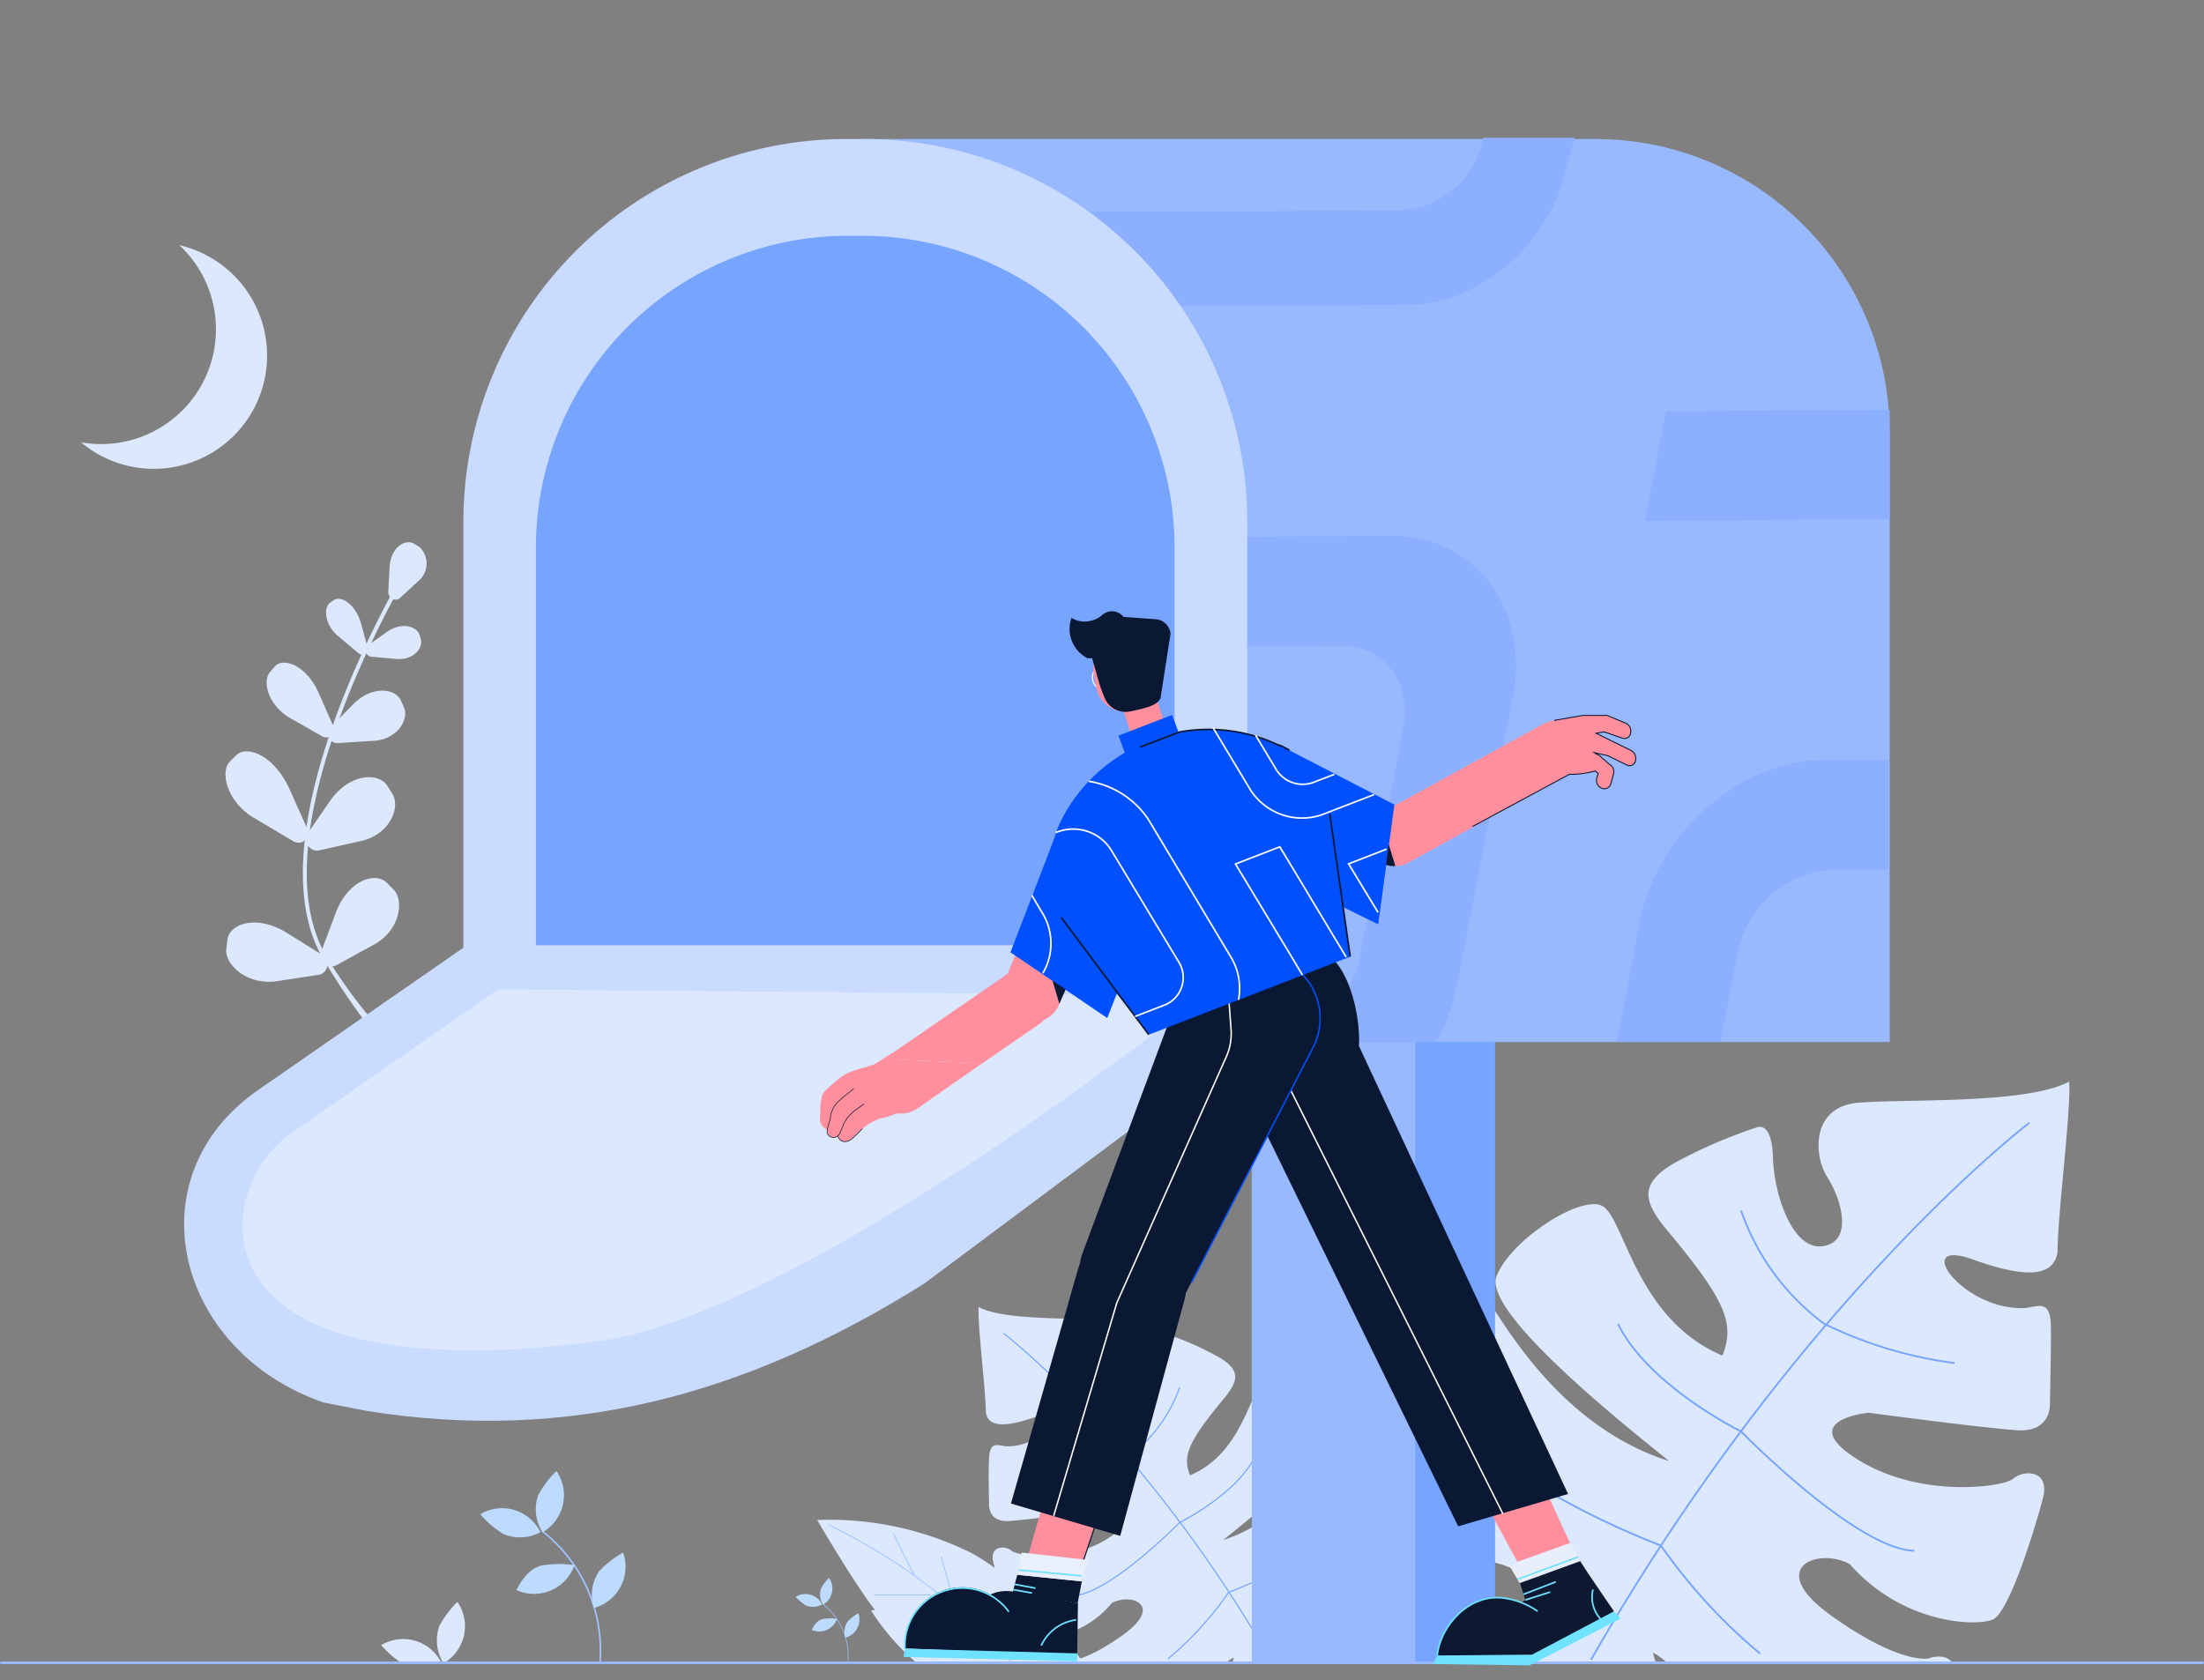 <svg width='320' height='244' fill='none' xmlns='http://www.w3.org/2000/svg'><rect width="100%" height="100%" fill="#808080" stroke="none"/><path d='M71.323 160.413c-11.327 0-20.233-14.382-24.228-20.868-11.07-18.048 10.857-55.272 11.068-55.648l.517.305c-.235.376-21.973 37.295-11.092 55.037 4.371 7.05 14.617 21.338 28.2 20.422l2.186-.165v.588l-2.186.164a56.872 56.872 0 0 1-4.465.165z' fill='#DCE8FE'/><path d='M56.565 82.346c.212-3.008 2.35-4.09 3.525-3.408l.752.447a3.291 3.291 0 0 1-.117 5.005l-2.75 2.538a1.058 1.058 0 0 1-1.598-.94l.188-3.642zm-.494 9.494c2.233-1.622 4.465-.87 4.841.352l.188.658c.376 1.222-1.057 3.055-3.525 2.844l-3.69-.33a.94.94 0 0 1-.493-1.62l2.68-1.904z' fill='#DCE8FE'/><path d='M52.406 90.5c-.846-2.914-2.985-4.019-3.925-3.36l-.564.399c-.94.635-.846 3.126 1.175 4.841l3.008 2.514c.682.47 1.41 0 1.27-.869l-.964-3.525zM51.3 102.25c2.82-2.82 6.134-2.209 6.886-.564l.47 1.034c.776 1.669-.916 4.7-4.465 4.865l-5.264.329a1.37 1.37 0 0 1-1.182-.795 1.363 1.363 0 0 1 .172-1.414l3.384-3.455z' fill='#DCE8FE'/><path d='M46.225 100.535c-1.81-3.995-5.053-5.03-6.251-3.83l-.728.845c-1.175 1.175-.47 4.7 2.749 6.651l4.818 2.749c1.057.494 1.95-.399 1.55-1.574l-2.138-4.841zm1.809 15.604c2.961-4.019 7.05-3.901 8.225-1.998l.729 1.175c1.175 1.904-.353 5.875-4.583 6.815l-6.298 1.41a1.668 1.668 0 0 1-1.457-2.491l3.384-4.911z' fill='#DCE8FE'/><path d='M41.948 114.4c-2.35-4.935-6.228-6.181-7.685-4.7l-.893.893c-1.433 1.41-.47 5.757 3.384 8.107l5.899 3.502c1.316.611 2.35-.494 1.927-1.927l-2.632-5.875zm6.862 18.001c1.857-4.7 5.758-5.781 7.332-4.23l.964.963c1.574 1.528 1.057 5.875-2.726 7.99l-5.64 3.102a1.596 1.596 0 0 1-2.092-2.068l2.162-5.757z' fill='#DCE8FE'/><path d='M41.431 135.338c-4.465-2.632-8.178-1.034-8.413 1.128l-.164 1.34c-.259 2.162 2.89 5.264 7.19 4.7l6.393-.964a1.593 1.593 0 0 0 .94-2.227 1.594 1.594 0 0 0-.611-.663l-5.335-3.314z' fill='#DCE8FE'/><path d='M119.498 232.957a9.584 9.584 0 0 1 3.619 8.296' stroke='#A1C3FF' stroke-width='.094' stroke-miterlimit='10'/><path d='M122.741 237.822a2.724 2.724 0 0 1 .329-2.35 6.72 6.72 0 0 1 1.551-1.199 2.724 2.724 0 0 1-.161 2.188 2.716 2.716 0 0 1-1.719 1.361zm-4.888-1.128s.611-1.457 1.716-1.598a6.192 6.192 0 0 1 1.95 0 2.725 2.725 0 0 1-3.666 1.598zm1.645-3.666a2.707 2.707 0 0 1-.282-2.35 5.9 5.9 0 0 1 1.151-1.551 2.708 2.708 0 0 1-.035 3.159 2.72 2.72 0 0 1-.834.742zm-.141-.024a2.712 2.712 0 0 1-1.159.337 2.71 2.71 0 0 1-1.191-.196 6.328 6.328 0 0 1-1.48-1.269 2.702 2.702 0 0 1 3.83 1.128z' fill='#BDDBFF'/><path d='M126.454 233.85a34.16 34.16 0 0 0 6.603 7.614h24.205c-2.749-4.018-8.695-11.75-16.121-15.886a46.154 46.154 0 0 0-22.489-4.841s5.334 9.165 8.389 13.066l-.587.047z' fill='#DCE8FE'/><path d='M120.274 221.419a86.805 86.805 0 0 1 26.508 19.881m-19.74-9.659 8.154-.047' stroke='#8AB7FF' stroke-width='.094' stroke-miterlimit='10'/><path d='M129.721 222.688s2.82 5.828 3.055 5.992m8.742 8.719-9.189.775m6.369-4.864-2.068-7.332' stroke='#8AB7FF' stroke-width='.094' stroke-miterlimit='10'/><path d='M240.405 241.441c-.282-.893-.399-1.434-.399-1.434a7.324 7.324 0 0 1 1.974 1.434h41.454c-1.058-1.504-3.431-.611-3.431-.611s-3.972.987-13.959-6.087c-9.988-7.073-2.115-10.105 2.514-7.614 7.685 8.742 18.377 9.095 20.774 8.061 2.397-1.034 6.11-13.184 7.262-17.531 1.151-4.348-2.867-4.183-4.277-2.938-1.41 1.246-13.513 2.938-22.631-2.796s1.622-6.768 1.622-6.768 16.144 2.162 21.502 2.538c5.358.376 4.818-4.254 4.818-4.254s.188-7.05.141-10.81c-.047-3.76-1.575-3.031-3.666-2.679-9.118.494-16.803-10.34-7.661-7.05 9.141 3.29 11.75 1.81 12.29-.987 0-5.475 1.974-20.492 1.692-24.839-6.204 3.29-23.5 2.491-30.55 3.055-7.05.564-6.509 7.802-4.582 10.786 1.927 2.985 3.924 9.236-.517 10.035-4.442.799-7.191-7.332-7.356-12.831-.164-5.499-2.35-4.395-2.35-4.395a71.124 71.124 0 0 0-11.75 5.053c-5.616 3.149-4.441 5.828-1.668 9.4 9.235 10.974 10.175 14.1 8.436 18.682-12.807-5.405-14.264-20.445-17.601-21.808-3.337-1.363-13.16 5.076-15.205 10.27-2.044 5.193 18.448 21.549 25.075 26.86-18.025-5.71-25.991-24.228-27.824-25.38-1.833-1.151-14.1 5.875-15.722 20.727-1.621 14.852 17.202 19.035 19.247 19.67 2.044.634 14.828 6.509 10.951 9-3.878 2.491-14.688-5.17-18.048-7.05-3.361-1.88-12.361-15.627-13.56-8.037a44.656 44.656 0 0 0 1.481 20.328h41.524z' fill='#DCE8FE'/><path d='M294.644 163.045s-33.652 25.638-63.638 77.973m52.781-43.076a60.719 60.719 0 0 1-18.941-5.71m0 0a34.382 34.382 0 0 1-12.056-16.45m-.023 32.077s-13.419-6.58-17.861-15.627m6.251 32.218s-22.983-8.648-27.307-17.695m38.917 1.104s16.708 17.108 25.168 17.343m-36.777-.752a80.21 80.21 0 0 0 14.382 15.675' stroke='#76A4FF' stroke-width='.259' stroke-miterlimit='10'/><path d='M150.659 205.65c5.593-1.974.893 4.7-4.7 4.371-1.292-.211-2.209-.587-2.35 1.645-.141 2.233 0 6.604 0 6.604s-.329 2.843 2.961 2.608c3.29-.235 13.184-1.551 13.184-1.551s6.58.658.987 4.16c-5.593 3.501-13.019 2.467-13.865 1.715-.846-.752-3.314-.869-2.632 1.786.681 2.656 2.984 10.105 4.441 10.74a13.889 13.889 0 0 0 12.737-4.935c2.844-1.528 7.661.329 1.528 4.7-6.134 4.371-8.554 3.713-8.554 3.713s-1.316-.494-1.998.282h25.615a4.347 4.347 0 0 1 1.105-.776s0 .282-.235.776h25.356a27.329 27.329 0 0 0 .893-12.338c-.658-4.7-6.18 3.878-8.248 4.959-2.068 1.081-8.672 5.757-11.045 4.253-2.374-1.504 5.428-5.17 6.697-5.546 1.269-.376 12.69-2.961 11.75-12.055-.94-9.095-8.507-13.395-9.635-12.69-1.128.705-5.992 12.032-17.037 15.557 4.065-3.267 16.591-13.278 15.345-16.45-1.245-3.173-7.261-7.05-9.4-6.298-2.138.752-2.937 10.058-10.786 13.371-1.058-2.773-.47-4.7 5.17-11.444 1.692-2.162 2.35-3.807-1.011-5.734a42.912 42.912 0 0 0-7.073-3.173s-1.387-.681-1.481 2.679c-.094 3.361-1.786 8.366-4.512 7.873-2.726-.494-1.504-4.301-.305-6.157 1.198-1.857 1.48-6.251-2.82-6.604-4.301-.352-14.852.141-18.659-1.88-.165 2.656 1.01 11.75 1.057 15.228.212 1.81 1.951 2.656 7.52.611z' fill='#DCE8FE'/><path d='M145.7 193.618s19.834 15.134 37.929 45.966m-31.348-24.534a36.752 36.752 0 0 0 11.609-3.501m-.001-.047a21.15 21.15 0 0 0 7.379-10.035m.024 19.623s8.202-4.042 10.928-9.588m-3.831 19.74s14.1-5.288 16.803-10.834m-23.9.682s-10.246 10.41-15.416 10.622m22.513-.47a48.391 48.391 0 0 1-8.812 9.658' stroke='#76A4FF' stroke-width='.165' stroke-miterlimit='10'/><path d='M64.39 241.535a6.278 6.278 0 0 1-.634-5.335 14.298 14.298 0 0 1 2.656-3.572 6.209 6.209 0 0 1-.118 7.213 6.207 6.207 0 0 1-1.903 1.694zm-6.133-.047a14.667 14.667 0 0 1-2.914-2.585 6.211 6.211 0 0 1 4.956-.624 6.203 6.203 0 0 1 3.81 3.232' fill='#DCE8FE'/><path d='M78.772 222.382a22 22 0 0 1 8.343 19.035' stroke='#A1C3FF' stroke-width='.235' stroke-miterlimit='10'/><path d='M86.222 233.521a6.272 6.272 0 0 1 .729-5.311 14.243 14.243 0 0 1 3.525-2.749 6.23 6.23 0 0 1-4.254 8.06zm-11.232-2.608s1.41-3.29 3.947-3.619a14.787 14.787 0 0 1 4.465 0 6.193 6.193 0 0 1-3.409 3.663 6.19 6.19 0 0 1-5.004-.044zm3.782-8.39a6.223 6.223 0 0 1-.658-5.334 14.109 14.109 0 0 1 2.68-3.572 6.232 6.232 0 0 1-.126 7.209 6.225 6.225 0 0 1-1.896 1.697zm-.305-.023a6.25 6.25 0 0 1-5.358.282 14.086 14.086 0 0 1-3.384-2.891 6.213 6.213 0 0 1 4.943-.611 6.205 6.205 0 0 1 3.8 3.22z' fill='#BDDBFF'/><path d='M30.856 51.866A16.662 16.662 0 0 1 11.75 64.227a16.45 16.45 0 1 0 14.288-28.623 16.685 16.685 0 0 1 4.818 16.262z' fill='#DCE8FE'/><path d='m176.65 99.712 22.748-12.36m-36.566-8.602 14.476-.188m-1.856 59.079 20.186-21.173' stroke='#8AB7FF' stroke-width='.188' stroke-miterlimit='10'/><path d='M84.577 145.467v-21.244' stroke='#8AB7FF' stroke-width='.165' stroke-miterlimit='10'/><path d='M217.07 84.578h-23.711v156.886h23.711V84.578z' fill='#76A4FF'/><path d='M205.461 84.578H181.75v156.886h23.711V84.578z' fill='#99B9FF'/><path d='M124.974 20.188h106.69a42.7 42.7 0 0 1 42.699 42.7v88.43H124.974V20.188z' fill='#99B9FF'/><path d='M140.507 106.128a14.992 14.992 0 0 1 13.653-12.08l40.585-.258c6.227 0 10.293 5.335 9 11.962l-6.345 33.252a15.04 15.04 0 0 1-13.653 12.079l-38.611.235h63.45a28.64 28.64 0 0 0 2.914-8.037l8.155-41.971c2.491-12.948-5.452-23.5-17.672-23.5l-48.927.306c-12.22 0-24.252 10.716-26.767 23.664l-4.089 21.15h15.064l3.243-16.802z' fill='#8CAFFF'/><path d='M.188 241.464h319.624' stroke='#99B9FF' stroke-width='.376' stroke-miterlimit='10' stroke-linecap='round'/><path d='M215.354 20v.117a12.972 12.972 0 0 1-11.75 10.411l-33.323.212h-30.174l-2.655 13.935 24.698-.188h2.35l39.95-.235c10.552 0 20.962-9.259 23.101-20.445L228.655 20h-13.301z' fill='#8CAFFF'/><path d='M122.882 20.188h2.609a55.603 55.603 0 0 1 55.601 55.601v75.529H67.281V75.789a55.601 55.601 0 0 1 55.601-55.601z' fill='#C9DBFF'/><path d='M123.117 34.241h2.138A45.309 45.309 0 0 1 170.54 79.55v57.716H77.809V79.549a45.308 45.308 0 0 1 45.308-45.308z' fill='#76A4FF'/><path d='m134.186 186.404 47-35.086-113.929-13.677L37.6 158.204c-18.447 12.69-12.149 38.046 9.4 45.472l6.275 1.222c29.21 4.653 54.967-2.209 80.911-18.494z' fill='#C9DBFF'/><path d='m72.31 143.681-29.516 20.515a17.136 17.136 0 0 0-7.544 12.432 14.101 14.101 0 0 0 2.491 9.4c6.369 9.118 24.135 12.055 48.951 8.765 30.127-3.924 88.031-50.243 88.031-50.243l-102.413-.869z' fill='#DCE8FE'/><path d='m220.619 229.691 1.41 4.441 8.601-5.569-1.293-1.998-8.718 3.126z' fill='#0D1831'/><path d='m234.343 234.015-12.949 7.661a10.668 10.668 0 0 1-.893-8.155c.376-.963.964-1.198 1.88-1.739l8.249-3.219 3.713 5.452z' fill='#0D1831'/><path d='M225.389 239.091a7.87 7.87 0 0 0-7.402-7.05c-4.512-.494-8.836 3.901-9.4 8.413h14.852s1.974-.893 1.95-1.363z' fill='#0D1831'/><path d='m222.075 241.84-13.959-.188.541-1.245 13.771-.118 11.915-6.298.963 1.058-13.231 6.791z' fill='#6EE2FF'/><path d='M232.415 235.143a4.704 4.704 0 0 1-1.128-4.324' stroke='#6EE2FF' stroke-width='.235' stroke-miterlimit='10'/><path d='m229.502 226.683-8.86 3.219-1.527-2.585 8.836-3.243 1.551 2.609z' fill='#E9EEFB'/><path d='m220.313 229.338 8.836-3.243' stroke='#6EE2FF' stroke-width='.235' stroke-miterlimit='10'/><path d='m227.951 224.074-4.23-9.188-8.531 2.514 5.123 9.4 7.638-2.726z' fill='#FF8F9D'/><path d='M208.657 240.454c.494-4.512 4.7-8.907 9.4-8.413 1.871.19 3.66.862 5.194 1.95m-2.045-2.467 4.677-1.81m-4.418 2.632 3.619-1.151' stroke='#6EE2FF' stroke-width='.235' stroke-miterlimit='10'/><path d='M161.228 100.177c1.094-.33 1.728-1.434 1.416-2.465-.312-1.032-1.45-1.6-2.544-1.27-1.093.33-1.727 1.435-1.415 2.466.311 1.031 1.45 1.599 2.543 1.269z' stroke='#fff' stroke-width='.165' stroke-miterlimit='10'/><path d='m162.145 93.065-.023.005a4.23 4.23 0 0 0-3.304 4.986l.383 1.889a4.23 4.23 0 0 0 4.987 3.304l.023-.005a4.23 4.23 0 0 0 3.304-4.986l-.383-1.889a4.23 4.23 0 0 0-4.987-3.304z' fill='#FF8F9D'/><path d='M165.958 99.289a1.645 1.645 0 1 0 0-3.29 1.645 1.645 0 0 0 0 3.29zm1.966 2.158a2.561 2.561 0 0 0-4.877 1.567l1.919 5.974a2.562 2.562 0 0 0 4.878-1.567l-1.92-5.974z' fill='#FF8F9D'/><path d='m167.579 99.618.917 1.293-1.363.235a9.35 9.35 0 0 0 .446-1.528z' fill='#0A1833'/><path d='m167.649 89.913-4.535-.33a2.114 2.114 0 0 0-2.35-.704 2.157 2.157 0 0 0-1.34 1.41 1.574 1.574 0 0 0 .306 1.621l-1.763 1.575 1.528 5.381c.269.94.607 1.859 1.01 2.75a3.297 3.297 0 0 0 3.596 1.692c2.89-.564 3.948-1.034 4.394-1.904l1.457-9.4a2.346 2.346 0 0 0-2.303-2.091z' fill='#0A1833'/><path d='M164.031 92.85c.258-.235.399-.447.352-.634-.047-.188-1.151-.682-2.561-.564a2.939 2.939 0 0 0-.165-.729 3.337 3.337 0 0 0-1.48-1.716 3.879 3.879 0 0 1-1.904.964 3.644 3.644 0 0 1-2.703-.447 4.936 4.936 0 0 0-.187 2.562 4.882 4.882 0 0 0 2.514 3.314c.495.02.989-.052 1.457-.212a3.744 3.744 0 0 0 1.716-1.175 5.025 5.025 0 0 0 5.987.42 5.02 5.02 0 0 0 1.509-1.501l-4.535-.282z' fill='#0A1833'/><path d='m165.276 95.247 1.034 2.162 1.504 3.737.117.07-.916-6.768-1.152.094-.587.705zm-5.461 3.773h.024a.21.21 0 0 0 .214-.209l.003-.212a.21.21 0 0 0-.208-.214h-.024a.21.21 0 0 0-.214.208l-.003.212a.211.211 0 0 0 .208.214z' fill='#0A1833'/><path d='m165.628 98.209.964-.94' stroke='#0A1833' stroke-width='.117' stroke-miterlimit='10' stroke-linecap='round'/><path d='M161.752 101.428a1.147 1.147 0 0 1-.423.258 1.107 1.107 0 0 1-.588 0' stroke='#0A1833' stroke-width='.094' stroke-miterlimit='10' stroke-linecap='round'/><path d='m131.389 239.373 25.004 1.057-3.666-3.595-16.614.869-4.724 1.669z' fill='#0A1833'/><path d='m148.661 227.999 2.515-8.766 8.225.917-3.079 9.353-7.661-1.504z' fill='#FF8F9D'/><path d='m147.698 228.68-.682 2.632 9.447 1.504.611-3.172-9.376-.964z' fill='#0A1833'/><path d='m156.393 240.431-16.191-3.361c.681-3.807 3.149-6.603 7.05-5.922l9.259 1.669-.118 7.614z' fill='#0A1833'/><path d='M148.051 238.55a8.346 8.346 0 0 0-8.761-8.039 8.346 8.346 0 0 0-7.468 5.627 8.345 8.345 0 0 0-.433 3.258l16.662-.846z' fill='#0A1833'/><path d='m156.44 240.101-.07 1.152-25.193-.635.212-1.198' fill='#6EE2FF'/><path d='M146.476 234.062a8.34 8.34 0 0 0-13.681.245 8.35 8.35 0 0 0-1.406 5.066m15.863-9.306 3.102.564m-3.267.211 2.75.494m1.339 7.637a6.504 6.504 0 0 1 5.076-3.736' stroke='#6EE2FF' stroke-width='.235' stroke-miterlimit='10'/><path d='m160.553 216.954-3.807 11.327' stroke='#0A1833' stroke-width='.165' stroke-miterlimit='10'/><path d='m147.745 228.704 9.212.94 1.058-3.102-9.682-1.081-.588 3.243z' fill='#E9EFFD'/><path d='m157.051 228.845-9.165-.846' stroke='#6EE2FF' stroke-width='.235' stroke-miterlimit='10'/><path d='m191.831 136.631 1.739 2.679c2.609 2.632 3.948 8.554 3.737 12.596l30.362 65.048-15.957 4.7-32.9-67.351-5.287-12.009 15.792-2.937 2.514-2.726zm-29.187 86.409-15.863-4.7 9.682-33.84a8.04 8.04 0 0 1 15.51 4.254l-9.329 34.286z' fill='#0A1833'/><path d='m172.443 141.072 18.19 11.163-18.472 35.532a8.038 8.038 0 0 1-14.993-5.781l15.275-40.914z' fill='#0A1833'/><path d='m187.437 158.392 30.738 61.382' stroke='#fff' stroke-width='.211' stroke-miterlimit='10' stroke-linecap='round'/><path d='m173.031 186.192 17.602-34.051a9.215 9.215 0 0 0-2.632-11.609v0' stroke='#0050FF' stroke-width='.211' stroke-miterlimit='10' stroke-linecap='round'/><path d='m153.009 220.056 9.142-30.856 15.98-35.931a8.356 8.356 0 0 0 .587-4.019l-.329-4.535' stroke='#fff' stroke-width='.211' stroke-miterlimit='10' stroke-linecap='round'/><path d='m204.451 125.28 23.5-12.925a4.114 4.114 0 0 0-3.948-7.191l-23.5 12.902a4.11 4.11 0 0 0 .843 7.516 4.11 4.11 0 0 0 3.105-.302z' fill='#FF8F9D'/><path d='m232.323 105.657-1.082.283' stroke='#FF8F9D' stroke-width='.235' stroke-miterlimit='10'/><path d='M223.086 106.057a4.211 4.211 0 0 1 2.632-1.457l4.089-.705h3.149a.706.706 0 0 1 .376 0l2.726 1.128a1.292 1.292 0 0 1 .682 1.481.907.907 0 0 1-.438.623.9.9 0 0 1-.761.058l-2.632-.893-1.175.188 5.1 2.515a1.314 1.314 0 0 1 .611 1.527.883.883 0 0 1-.168.347.893.893 0 0 1-.302.24.872.872 0 0 1-.752.001l-2.773-1.363-1.951-.447a.99.99 0 0 1 .235.212c.212.035.409.134.564.282l1.363 1.198a1.223 1.223 0 0 1 .611 1.387l-.399 1.457a.986.986 0 0 1-1.316.634 1.271 1.271 0 0 1-.729-1.457l.212-.681-.423-.376s-3.925 1.128-5.499 0' fill='#FF8F9D'/><path d='m225.718 104.6 4.089-.705h3.149a.706.706 0 0 1 .376 0l2.726 1.128a1.294 1.294 0 0 1 .681 1.481.888.888 0 0 1-1.198.681l-2.632-.893-1.175.188 5.099 2.515a1.31 1.31 0 0 1 .611 1.527.87.87 0 0 1-1.222.588l-2.773-1.363-1.95-.447c.089.058.168.129.235.212.212.035.408.134.564.282l1.363 1.198a1.226 1.226 0 0 1 .611 1.387l-.4 1.457a.983.983 0 0 1-.914.705.974.974 0 0 1-.402-.071v0a1.269 1.269 0 0 1-.728-1.457l.211-.681-.423-.376a13.375 13.375 0 0 1-3.76.493l-14.006 7.544' stroke='#0A1833' stroke-width='.141' stroke-miterlimit='10' stroke-linecap='round'/><path d='m204.592 117.878-24.44-10.928a4.1 4.1 0 0 0-5.417 2.057 4.097 4.097 0 0 0 2.056 5.416l24.44 10.904a4.115 4.115 0 0 0 5.251-2.148 4.11 4.11 0 0 0-1.89-5.348' fill='#FF8F9D'/><path d='m161.868 111.956-4.3 5.076' stroke='#0A1833' stroke-width='.094' stroke-miterlimit='10' stroke-linecap='round'/><path d='m163.678 121.779-9.87 23.993a4.226 4.226 0 0 1-5.593 2.35 4.393 4.393 0 0 1-2.35-5.663l9.87-23.97a4.229 4.229 0 0 1 5.593-2.35 4.346 4.346 0 0 1 2.35 5.64m-21.079 32.641-9.4 6.557a4.229 4.229 0 0 1-4.745.03 4.232 4.232 0 0 1-1.177-1.182 4.397 4.397 0 0 1 1.128-6.016' fill='#FF8F9D'/><path d='m128.287 153.809 17.766-12.22a4.238 4.238 0 0 1 5.922 1.152 4.395 4.395 0 0 1-1.128 6.016l-8.249 5.663' fill='#FF8F9D'/><path d='M133.951 158.204c-1.222 1.927-.799 1.292-1.034 1.574a9.678 9.678 0 0 1-5.076 2.632 8.094 8.094 0 0 0-2.656 1.528c-.564.517-.822.822-1.457 1.41-.634.587-1.715.705-2.091-.376-.517-.306-1.011-.635-1.528-.917a1.785 1.785 0 0 1-1.034-2.044c0-.682 0-1.575.188-2.35a1.938 1.938 0 0 1 .682-1.387 35.925 35.925 0 0 1 1.739-1.527 6.023 6.023 0 0 1 1.927-1.128c.987-.4 2.35-.658 3.36-1.081l2.609-1.645' fill='#FF8F9D'/><path d='M120.109 164.055c.517.282 1.011.611 1.528.917.376 1.081 1.433.963 2.091.376.658-.588.893-.893 1.457-1.41' stroke='#0A1833' stroke-width='.094' stroke-miterlimit='10' stroke-linecap='round'/><path d='M123.94 158.11c-.729.611-1.269.987-2.021 1.668a4.088 4.088 0 0 0-1.316 2.139c0 .658-.376 1.457-.47 2.091a.844.844 0 0 0 .399 1.034.968.968 0 0 0 1.124-.104.95.95 0 0 0 .239-.319c.221-.443.418-.898.588-1.363a4.937 4.937 0 0 1 1.363-1.762c.587-.494.987-.705 1.551-1.152' fill='#FF8F9D'/><path d='M123.94 158.11c-.729.611-1.269.987-2.021 1.668a4.088 4.088 0 0 0-1.316 2.139c0 .658-.376 1.457-.47 2.091a.844.844 0 0 0 .399 1.034v0a.968.968 0 0 0 1.124-.104.95.95 0 0 0 .239-.319c.221-.443.418-.898.588-1.363a4.937 4.937 0 0 1 1.363-1.762c.587-.494.987-.705 1.551-1.152m34.521-47.329a4 4 0 0 1 4.239-1.415c.509.142.986.383 1.401.71a4.112 4.112 0 0 1 .752 5.734' stroke='#0A1833' stroke-width='.094' stroke-miterlimit='10' stroke-linecap='round'/><path d='m146.711 138.299 6.322-16.45c.112-.386.254-.763.423-1.128v-.235a23.715 23.715 0 0 1 9.87-11.186l-.94-2.467 7.778-3.008.964 2.538c4.918-.917 10-.259 14.523 1.88h.141c.493.211.963.47 1.433.728l15.228 7.873-2.35 17.39-5.052-2.491.963 7.191-29.163 11.303-4.7-5.945-1.387 3.548-14.053-9.541z' fill='#0050FF'/><path d='m196.038 138.934-2.961-20.704m-26.297 32.007-12.69-16.991m33.136-24.298c-.47-.259-.94-.517-1.434-.729h-.141a23.803 23.803 0 0 0-14.453-1.903l-5.687 2.185' stroke='#091833' stroke-width='.235' stroke-miterlimit='10'/><path d='M158.085 113.46a12.745 12.745 0 0 1 8.765 5.734l11.751 19.599a8.836 8.836 0 0 1 1.221 6.392m-15.016 2.42 4.136-1.598a4.296 4.296 0 0 0 2.628-2.688 4.297 4.297 0 0 0-.489-3.727l-9.776-16.192a6.51 6.51 0 0 0-7.591-2.655l-.423.141m46.788 11.609-4.277-7.05 5.523-2.139m-51.512 6.698 1.386 2.35a8.524 8.524 0 0 1 .212 8.977m37.694.258-2.138-3.572-.658-1.081-6.933-11.468 6.439-2.491 1.88 3.102 5.687 9.471.353.587.493.799 1.222 2.045m-13.16-32.219 3.032 5.029a4.511 4.511 0 0 0 5.287 1.857l3.126-1.199' stroke='#FCFCFC' stroke-width='.235' stroke-miterlimit='10'/><path d='m199.516 115.386-7.614 2.938a8.886 8.886 0 0 1-10.364-3.643l-5.428-9.024' stroke='#FCFCFC' stroke-width='.235' stroke-miterlimit='10'/><path d='m152.821 142.412 1.903 1.269-.916 2.091-.987-3.36zm48.41-16.826.4-2.961.963 3.125a3.01 3.01 0 0 1-1.363-.164z' fill='#0A1833'/><path d='M274.175 110.381h-9.4c-12.22 0-24.275 10.74-26.766 23.688l-3.243 17.249h15.04l2.491-12.948a15.038 15.038 0 0 1 13.653-12.079h8.225v-15.91zm.188-50.854h-1.081l-23.664.141-7.755.117-3.055 15.863 28.717-.212 2.702-.023 4.136-.023V59.526z' fill='#8CAFFF'/></svg>